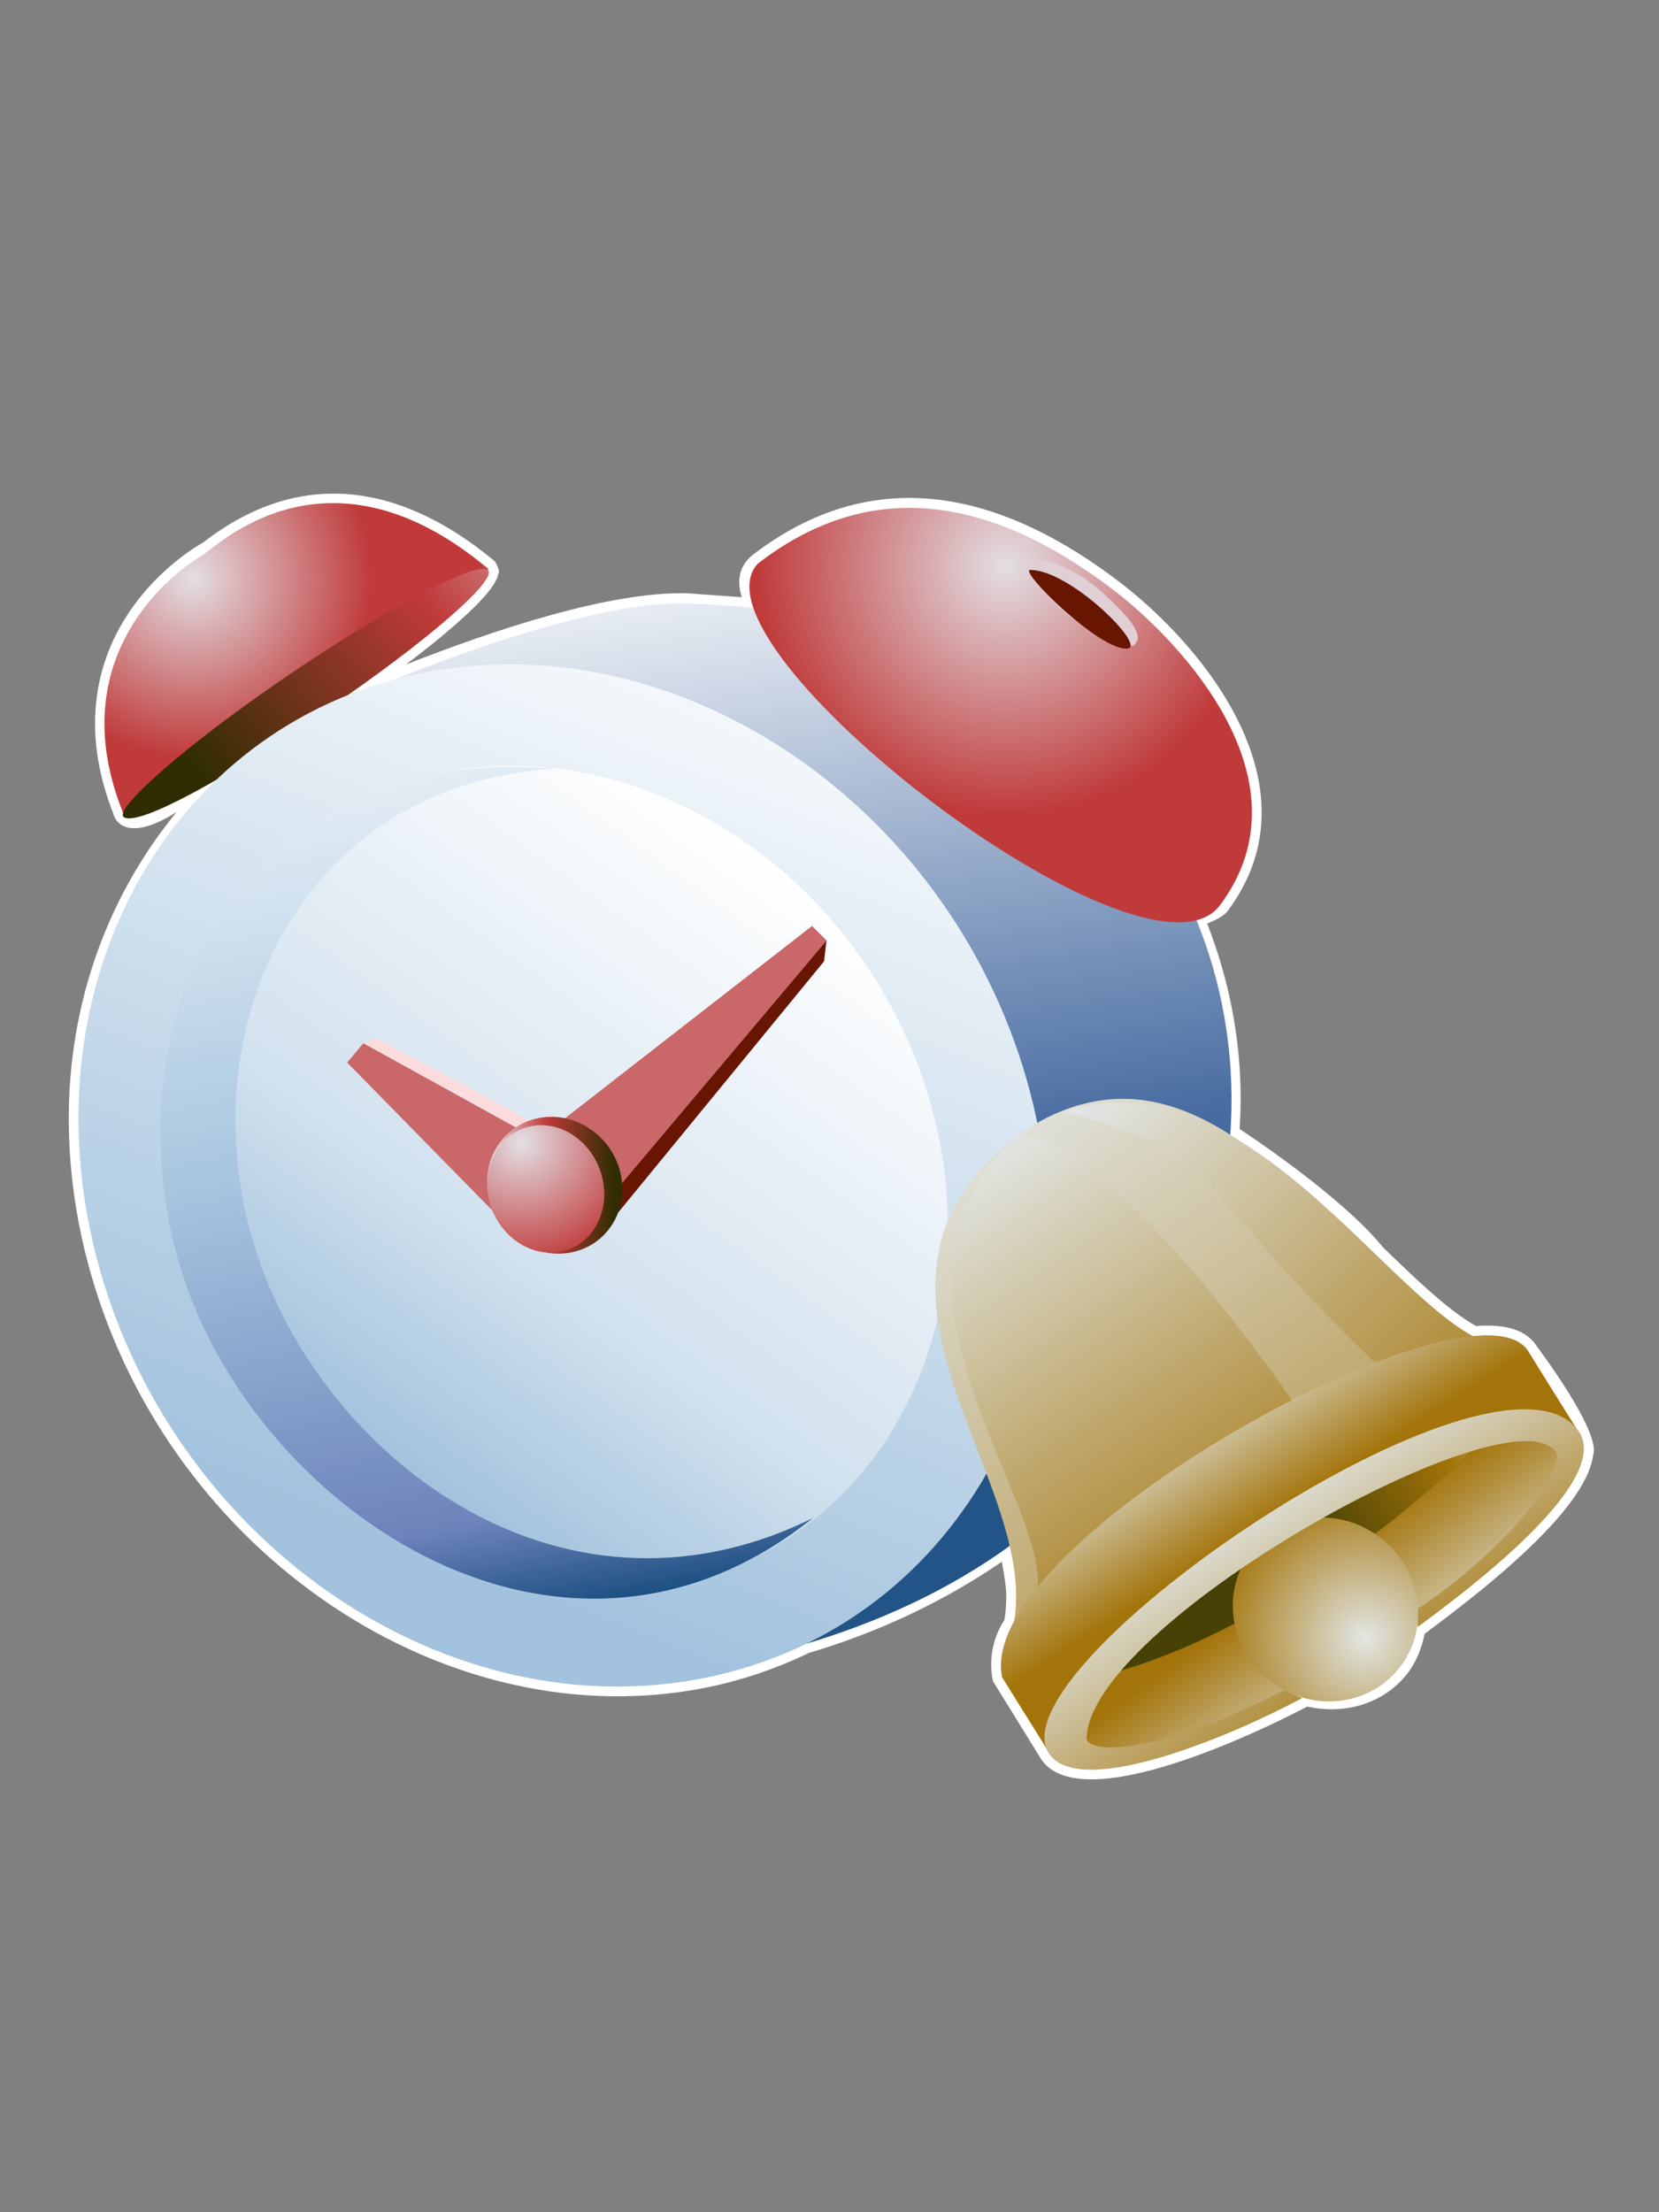 <?xml version="1.0" encoding="UTF-8"?>
<svg xmlns="http://www.w3.org/2000/svg" xmlns:xlink="http://www.w3.org/1999/xlink" contentScriptType="text/ecmascript" width="60" baseProfile="tiny" zoomAndPan="magnify" contentStyleType="text/css" viewBox="0 0 60 80" height="80" preserveAspectRatio="xMidYMid meet" version="1.1">
    <rect x="0" y="0" width="60" height="80" fill="#808080" stroke="none"/>
    <g>
        <g>
            <path fill="#ffffff" d="M 7.342 19.622 C 7.342 19.622 3.426 21.707 3.438 26.188 C 3.44 27.173 3.642 28.256 4.098 29.424 C 4.098 29.44 4.36 30.644 6.39 29.363 C 3.889 32.403 2.487 36.279 2.487 40.444 C 2.487 42.286 2.747 44.176 3.283 46.053 C 6.191 56.24 16.215 62.948 25.629 61.01 C 26.861 60.755 28.081 60.339 29.256 59.774 C 31.854 59.004 34.192 57.874 36.233 56.477 C 36.309 56.915 36.393 57.351 36.393 57.734 C 36.393 58.029 36.371 58.312 36.325 58.585 C 35.601 59.69 35.917 60.804 35.917 60.804 L 37.662 63.629 C 39.26 65.955 46.938 61.895 47.267 61.719 C 47.267 61.719 47.275 61.714 47.277 61.714 C 48.62 62.012 49.999 61.627 50.862 60.568 C 51.204 60.147 51.41 59.628 51.527 59.08 C 55.427 56.201 57.42 54.081 57.622 52.614 C 57.907 51.762 55.578 48.682 55.578 48.682 C 55.222 48.112 54.482 47.869 53.382 47.953 C 52.403 47.405 51.25 46.297 50.02 45.109 C 48.478 43.204 44.891 40.868 44.832 40.827 C 44.853 40.463 44.87 40.101 44.87 39.742 C 44.87 37.539 44.447 35.417 43.66 33.401 C 43.94 33.274 44.241 33.161 44.409 32.932 C 45.272 31.772 45.629 30.569 45.629 29.384 C 45.629 25.998 42.725 22.755 40.485 21.044 C 35.63 17.341 31.156 17.023 27.185 20.096 C 26.49 20.694 26.803 21.468 26.823 21.596 C 26.21 21.553 24.848 21.455 24.848 21.455 C 22.059 21.386 17.923 22.757 14.685 24.029 C 16.223 22.861 17.947 21.412 18.02 20.743 C 18.122 20.664 17.896 20.3 17.896 20.3 C 15.39 18.201 11.524 16.371 7.342 19.622 z "/>
            <linearGradient x1="-737.516" gradientTransform="matrix(1.25 0 0 -1.25 947.751 1440.254)" y1="1137.496" x2="-733.588" gradientUnits="userSpaceOnUse" y2="1110.751" xlink:type="simple" xlink:actuate="onLoad" id="XMLID_18_" xlink:show="other">
                <stop stop-color="#ffffff" offset="0"/>
                <stop stop-color="#496da2" offset="0.71"/>
                <stop stop-color="#235487" offset="0.99"/>
                <stop stop-color="#235487" offset="1"/>
            </linearGradient>
            <path fill="url(#XMLID_18_)" d="M 24.84 21.82 C 20.138 21.705 11.225 25.877 11.225 25.877 L 20.307 60.755 C 20.307 60.755 41.93 61.392 44.393 42.075 C 45.733 31.583 37.823 22.14 24.84 21.82 z "/>
            <radialGradient gradientTransform="matrix(1.25 0 0 -1.25 947.751 1440.254)" gradientUnits="userSpaceOnUse" xlink:type="simple" r="5.184" xlink:actuate="onLoad" cx="-752.619" id="XMLID_19_" cy="1135.447" xlink:show="other">
                <stop stop-color="#e3dfe4" offset="0"/>
                <stop stop-color="#c03a3a" offset="1"/>
            </radialGradient>
            <path fill="url(#XMLID_19_)" d="M 17.668 20.581 C 11.861 15.694 7.833 19.778 7.334 20.069 C 5.991 20.855 2.214 23.989 4.492 29.492 C 4.494 29.492 17.638 20.605 17.668 20.581 z "/>
            <linearGradient x1="-740.08" gradientTransform="matrix(1.25 0 0 -1.25 947.751 1440.254)" y1="1139.235" x2="-753.233" gradientUnits="userSpaceOnUse" y2="1129.16" xlink:type="simple" xlink:actuate="onLoad" id="XMLID_20_" xlink:show="other">
                <stop stop-color="#e6eef4" offset="0"/>
                <stop stop-color="#c03a3a" offset="0.44"/>
                <stop stop-color="#302d02" offset="0.94"/>
                <stop stop-color="#302d02" offset="1"/>
            </linearGradient>
            <path fill="url(#XMLID_20_)" d="M 17.638 20.605 C 17.223 20.28 13.946 22.019 10.318 24.494 C 6.69 26.965 4.029 29.318 4.493 29.56 C 5.071 29.862 8.183 28.146 11.812 25.668 C 15.441 23.199 18.051 20.933 17.638 20.605 z "/>
            <radialGradient gradientTransform="matrix(1.25 0 0 -1.25 947.751 1440.254)" gradientUnits="userSpaceOnUse" xlink:type="simple" r="7.216" xlink:actuate="onLoad" cx="-729.114" id="XMLID_21_" cy="1135.82" xlink:show="other">
                <stop stop-color="#e3dfe4" offset="0"/>
                <stop stop-color="#c03a3a" offset="1"/>
            </radialGradient>
            <path fill="url(#XMLID_21_)" d="M 40.269 21.336 C 35.566 17.747 31.276 17.387 27.403 20.387 C 24.664 23.373 41.461 36.316 44.126 32.732 C 47.489 28.206 42.651 23.153 40.269 21.336 z "/>
            <path fill="#e0cfd4" d="M 41.018 23.319 C 40.736 23.554 39.487 22.869 38.873 22.421 C 38.07 21.835 36.911 20.632 37.313 20.312 C 37.629 20.063 38.938 20.561 39.907 21.458 C 40.781 22.275 41.434 22.968 41.018 23.319 z "/>
            <path fill="#681602" d="M 37.263 20.611 C 36.815 20.611 39.821 23.584 40.786 23.452 C 41.461 23.358 38.707 20.611 37.263 20.611 z "/>
            <linearGradient x1="-733.422" gradientTransform="matrix(1.25 0 0 -1.25 947.751 1440.254)" y1="1139.682" x2="-746.267" gradientUnits="userSpaceOnUse" y2="1107.115" xlink:type="simple" xlink:actuate="onLoad" id="XMLID_22_" xlink:show="other">
                <stop stop-color="#ffffff" offset="0"/>
                <stop stop-color="#ffffff" offset="0.15"/>
                <stop stop-color="#a2c2dd" offset="1"/>
            </linearGradient>
            <path fill="url(#XMLID_22_)" d="M 37.135 39.055 C 39.999 49.083 34.815 58.757 25.558 60.663 C 16.306 62.568 6.487 55.985 3.623 45.957 C 0.765 35.93 5.947 26.257 15.2 24.351 C 24.452 22.447 34.271 29.032 37.135 39.055 z "/>
            <linearGradient x1="-734.25" gradientTransform="matrix(1.25 0 0 -1.25 947.751 1440.254)" y1="1128.968" x2="-747.621" gradientUnits="userSpaceOnUse" y2="1110.511" xlink:type="simple" xlink:actuate="onLoad" id="XMLID_23_" xlink:show="other">
                <stop stop-color="#ffffff" offset="0"/>
                <stop stop-color="#ffffff" offset="0.1"/>
                <stop stop-color="#d1e1ee" offset="0.7"/>
                <stop stop-color="#a2c2dd" offset="1"/>
            </linearGradient>
            <path fill="url(#XMLID_23_)" d="M 33.645 39.867 C 35.961 47.993 31.763 55.827 24.264 57.368 C 16.774 58.915 8.82 53.577 6.501 45.455 C 4.183 37.335 8.381 29.5 15.877 27.955 C 23.373 26.416 31.326 31.745 33.645 39.867 z "/>
            <linearGradient x1="-748.091" gradientTransform="matrix(1.25 0 0 -1.25 947.751 1440.254)" y1="1134.371" x2="-742.47" gradientUnits="userSpaceOnUse" y2="1104.45" xlink:type="simple" xlink:actuate="onLoad" id="XMLID_24_" xlink:show="other">
                <stop stop-color="#ffffff" offset="0"/>
                <stop stop-color="#a2c2dd" offset="0.53"/>
                <stop stop-color="#6c83bb" offset="0.87"/>
                <stop stop-color="#003d6d" offset="1"/>
            </linearGradient>
            <path fill="url(#XMLID_24_)" d="M 9.108 44.744 C 6.893 36.982 10.937 28.366 20.074 27.794 C 8.333 26.879 4.093 36.994 6.412 45.453 C 8.849 54.329 20.161 62.288 29.397 54.897 C 20.16 59.46 11.322 52.505 9.108 44.744 z "/>
            <polygon fill="#ca6769" points="18.811,44.798 12.557,38.426 13.141,37.725 20.805,41.96   "/>
            <polygon fill="#ca6769" points="20.854,44.729 29.891,34.01 29.368,33.486 18.308,42.095   "/>
            <polygon fill="#fcdbdd" points="13.141,37.725 13.64,37.561 20.022,40.977 19.592,41.262   "/>
            <polygon fill="#681602" points="29.891,34.01 20.854,44.729 22.028,44.25 29.804,34.763   "/>
            <linearGradient x1="-744.106" gradientTransform="matrix(1.25 0 0 -1.25 947.751 1440.254)" y1="1117.89" x2="-740.194" gradientUnits="userSpaceOnUse" y2="1117.938" xlink:type="simple" xlink:actuate="onLoad" id="XMLID_25_" xlink:show="other">
                <stop stop-color="#e6eef4" offset="0"/>
                <stop stop-color="#c03a3a" offset="0.44"/>
                <stop stop-color="#302d02" offset="0.94"/>
                <stop stop-color="#302d02" offset="1"/>
            </linearGradient>
            <path fill="url(#XMLID_25_)" d="M 22.41 42.301 C 22.788 43.629 22.048 44.961 20.752 45.27 C 19.457 45.583 18.102 44.748 17.723 43.425 C 17.344 42.095 18.087 40.765 19.379 40.454 C 20.675 40.138 22.031 40.97 22.41 42.301 z "/>
            <radialGradient gradientTransform="matrix(1.25 0 0 -1.25 947.751 1440.254)" gradientUnits="userSpaceOnUse" xlink:type="simple" r="3.604" xlink:actuate="onLoad" cx="-743.11" id="XMLID_26_" cy="1119.135" xlink:show="other">
                <stop stop-color="#e3dfe4" offset="0"/>
                <stop stop-color="#c03a3a" offset="1"/>
            </radialGradient>
            <path fill="url(#XMLID_26_)" d="M 21.761 42.503 C 22.106 43.741 21.476 44.972 20.36 45.246 C 19.242 45.518 18.057 44.729 17.712 43.491 C 17.371 42.248 17.997 41.016 19.114 40.747 C 20.231 40.466 21.416 41.254 21.761 42.503 z "/>
            <linearGradient x1="-712.868" gradientTransform="matrix(1.25 0 0 -1.25 947.751 1440.254)" y1="1112.049" x2="-720.658" gradientUnits="userSpaceOnUse" y2="1107.441" xlink:type="simple" xlink:actuate="onLoad" id="XMLID_27_" xlink:show="other">
                <stop stop-color="#e6eef4" offset="0"/>
                <stop stop-color="#a3740a" offset="0.44"/>
                <stop stop-color="#474105" offset="0.94"/>
                <stop stop-color="#474105" offset="1"/>
            </linearGradient>
            <polygon fill="url(#XMLID_27_)" points="39.016,63.407 56.177,52.793 53.808,49.111 36.982,59.715   "/>
            <linearGradient x1="-729.848" gradientTransform="matrix(1.25 0 0 -1.25 947.751 1440.254)" y1="1120.304" x2="-716.079" gradientUnits="userSpaceOnUse" y2="1100.355" xlink:type="simple" xlink:actuate="onLoad" id="XMLID_28_" xlink:show="other">
                <stop stop-color="#e2e6e4" offset="0"/>
                <stop stop-color="#a3740a" offset="1"/>
            </linearGradient>
            <path fill="url(#XMLID_28_)" d="M 53.602 48.495 C 49.043 47.122 44.216 36.136 36.95 40.949 C 29.378 46.589 38.15 53.763 36.55 59.179 C 36.552 59.183 53.688 48.522 53.602 48.495 z "/>
            <linearGradient x1="-731.415" gradientTransform="matrix(1.25 0 0 -1.25 947.751 1440.254)" y1="1119.127" x2="-710.623" gradientUnits="userSpaceOnUse" y2="1088.016" xlink:type="simple" xlink:actuate="onLoad" id="XMLID_29_" xlink:show="other">
                <stop stop-color="#e6eef4" offset="0"/>
                <stop stop-color="#a3740a" offset="0.44"/>
                <stop stop-color="#474105" offset="0.94"/>
                <stop stop-color="#474105" offset="1"/>
            </linearGradient>
            <path fill="url(#XMLID_29_)" d="M 36.906 40.977 C 30.625 46.505 38.371 54.564 37.464 57.828 L 46.778 50.72 C 46.778 50.719 40.582 41.585 36.906 40.977 z "/>
            <linearGradient x1="-726.643" gradientTransform="matrix(1.25 0 0 -1.25 947.751 1440.254)" y1="1122.083" x2="-698.501" gradientUnits="userSpaceOnUse" y2="1093.673" xlink:type="simple" xlink:actuate="onLoad" id="XMLID_30_" xlink:show="other">
                <stop stop-color="#e6eef4" offset="0"/>
                <stop stop-color="#a3740a" offset="0.44"/>
                <stop stop-color="#474105" offset="0.94"/>
                <stop stop-color="#474105" offset="1"/>
            </linearGradient>
            <path fill="url(#XMLID_30_)" d="M 38.501 40.204 C 44.424 41.763 42.992 42.882 49.8 49.338 L 53.688 48.518 C 50.228 47.14 45.005 38.046 38.501 40.204 z "/>
            <linearGradient x1="-717.456" gradientTransform="matrix(1.25 0 0 -1.25 947.751 1440.254)" y1="1102.904" x2="-720.34" gradientUnits="userSpaceOnUse" y2="1106.898" xlink:type="simple" xlink:actuate="onLoad" id="XMLID_31_" xlink:show="other">
                <stop stop-color="#e2e6e4" offset="0"/>
                <stop stop-color="#a3740a" offset="1"/>
            </linearGradient>
            <path fill="url(#XMLID_31_)" d="M 38.235 60.877 C 45.593 60.098 55.079 51.463 54.488 50.505 L 56.936 51.57 C 57.122 57.124 43.267 63.74 39.163 63.7 L 38.235 60.877 z "/>
            <linearGradient x1="-723.823" gradientTransform="matrix(1.25 0 0 -1.25 947.751 1440.254)" y1="1111.806" x2="-721.498" gradientUnits="userSpaceOnUse" y2="1108.209" xlink:type="simple" xlink:actuate="onLoad" id="XMLID_32_" xlink:show="other">
                <stop stop-color="#e2e6e4" offset="0"/>
                <stop stop-color="#a3740a" offset="1"/>
            </linearGradient>
            <path fill="url(#XMLID_32_)" d="M 52.628 51.978 L 41.176 58.632 L 37.996 63.463 C 37.996 63.463 36.656 61.317 36.246 60.663 C 35.171 55.767 53.361 45.781 55.277 48.872 C 55.677 49.526 57.025 51.675 57.025 51.675 L 52.628 51.978 z "/>
            <radialGradient gradientTransform="matrix(1.25 0 0 -1.25 947.751 1440.254)" gradientUnits="userSpaceOnUse" xlink:type="simple" r="4.454" xlink:actuate="onLoad" cx="-718.698" id="XMLID_33_" cy="1104.807" xlink:show="other">
                <stop stop-color="#e2e6e4" offset="0"/>
                <stop stop-color="#a3740a" offset="1"/>
            </radialGradient>
            <path fill="url(#XMLID_33_)" d="M 49.993 55.664 C 51.456 56.844 51.721 58.945 50.585 60.347 C 49.448 61.751 47.339 61.929 45.882 60.744 C 44.422 59.562 44.152 57.471 45.29 56.061 C 46.427 54.658 48.534 54.477 49.993 55.664 z "/>
            <linearGradient x1="-722.057" gradientTransform="matrix(1.25 0 0 -1.25 947.751 1440.254)" y1="1109.045" x2="-717.854" gradientUnits="userSpaceOnUse" y2="1102.517" xlink:type="simple" xlink:actuate="onLoad" id="XMLID_34_" xlink:show="other">
                <stop stop-color="#e2e6e4" offset="0"/>
                <stop stop-color="#a3740a" offset="1"/>
            </linearGradient>
            <path fill="url(#XMLID_34_)" d="M 37.95 63.427 C 39.043 65.02 44.248 62.928 47.096 61.407 L 46.426 61.129 C 41.405 63.669 39.28 63.349 39.3 62.849 C 39.42 58.747 54.329 50.353 56.225 52.447 C 56.816 53.096 54.385 56.111 51.292 58.164 L 51.27 58.837 C 52.99 57.571 58.469 53.492 57.05 51.695 C 54.004 47.843 35.806 60.306 37.95 63.427 z "/>
        </g>
        <rect width="60" fill="none" height="80"/>
    </g>
</svg>
